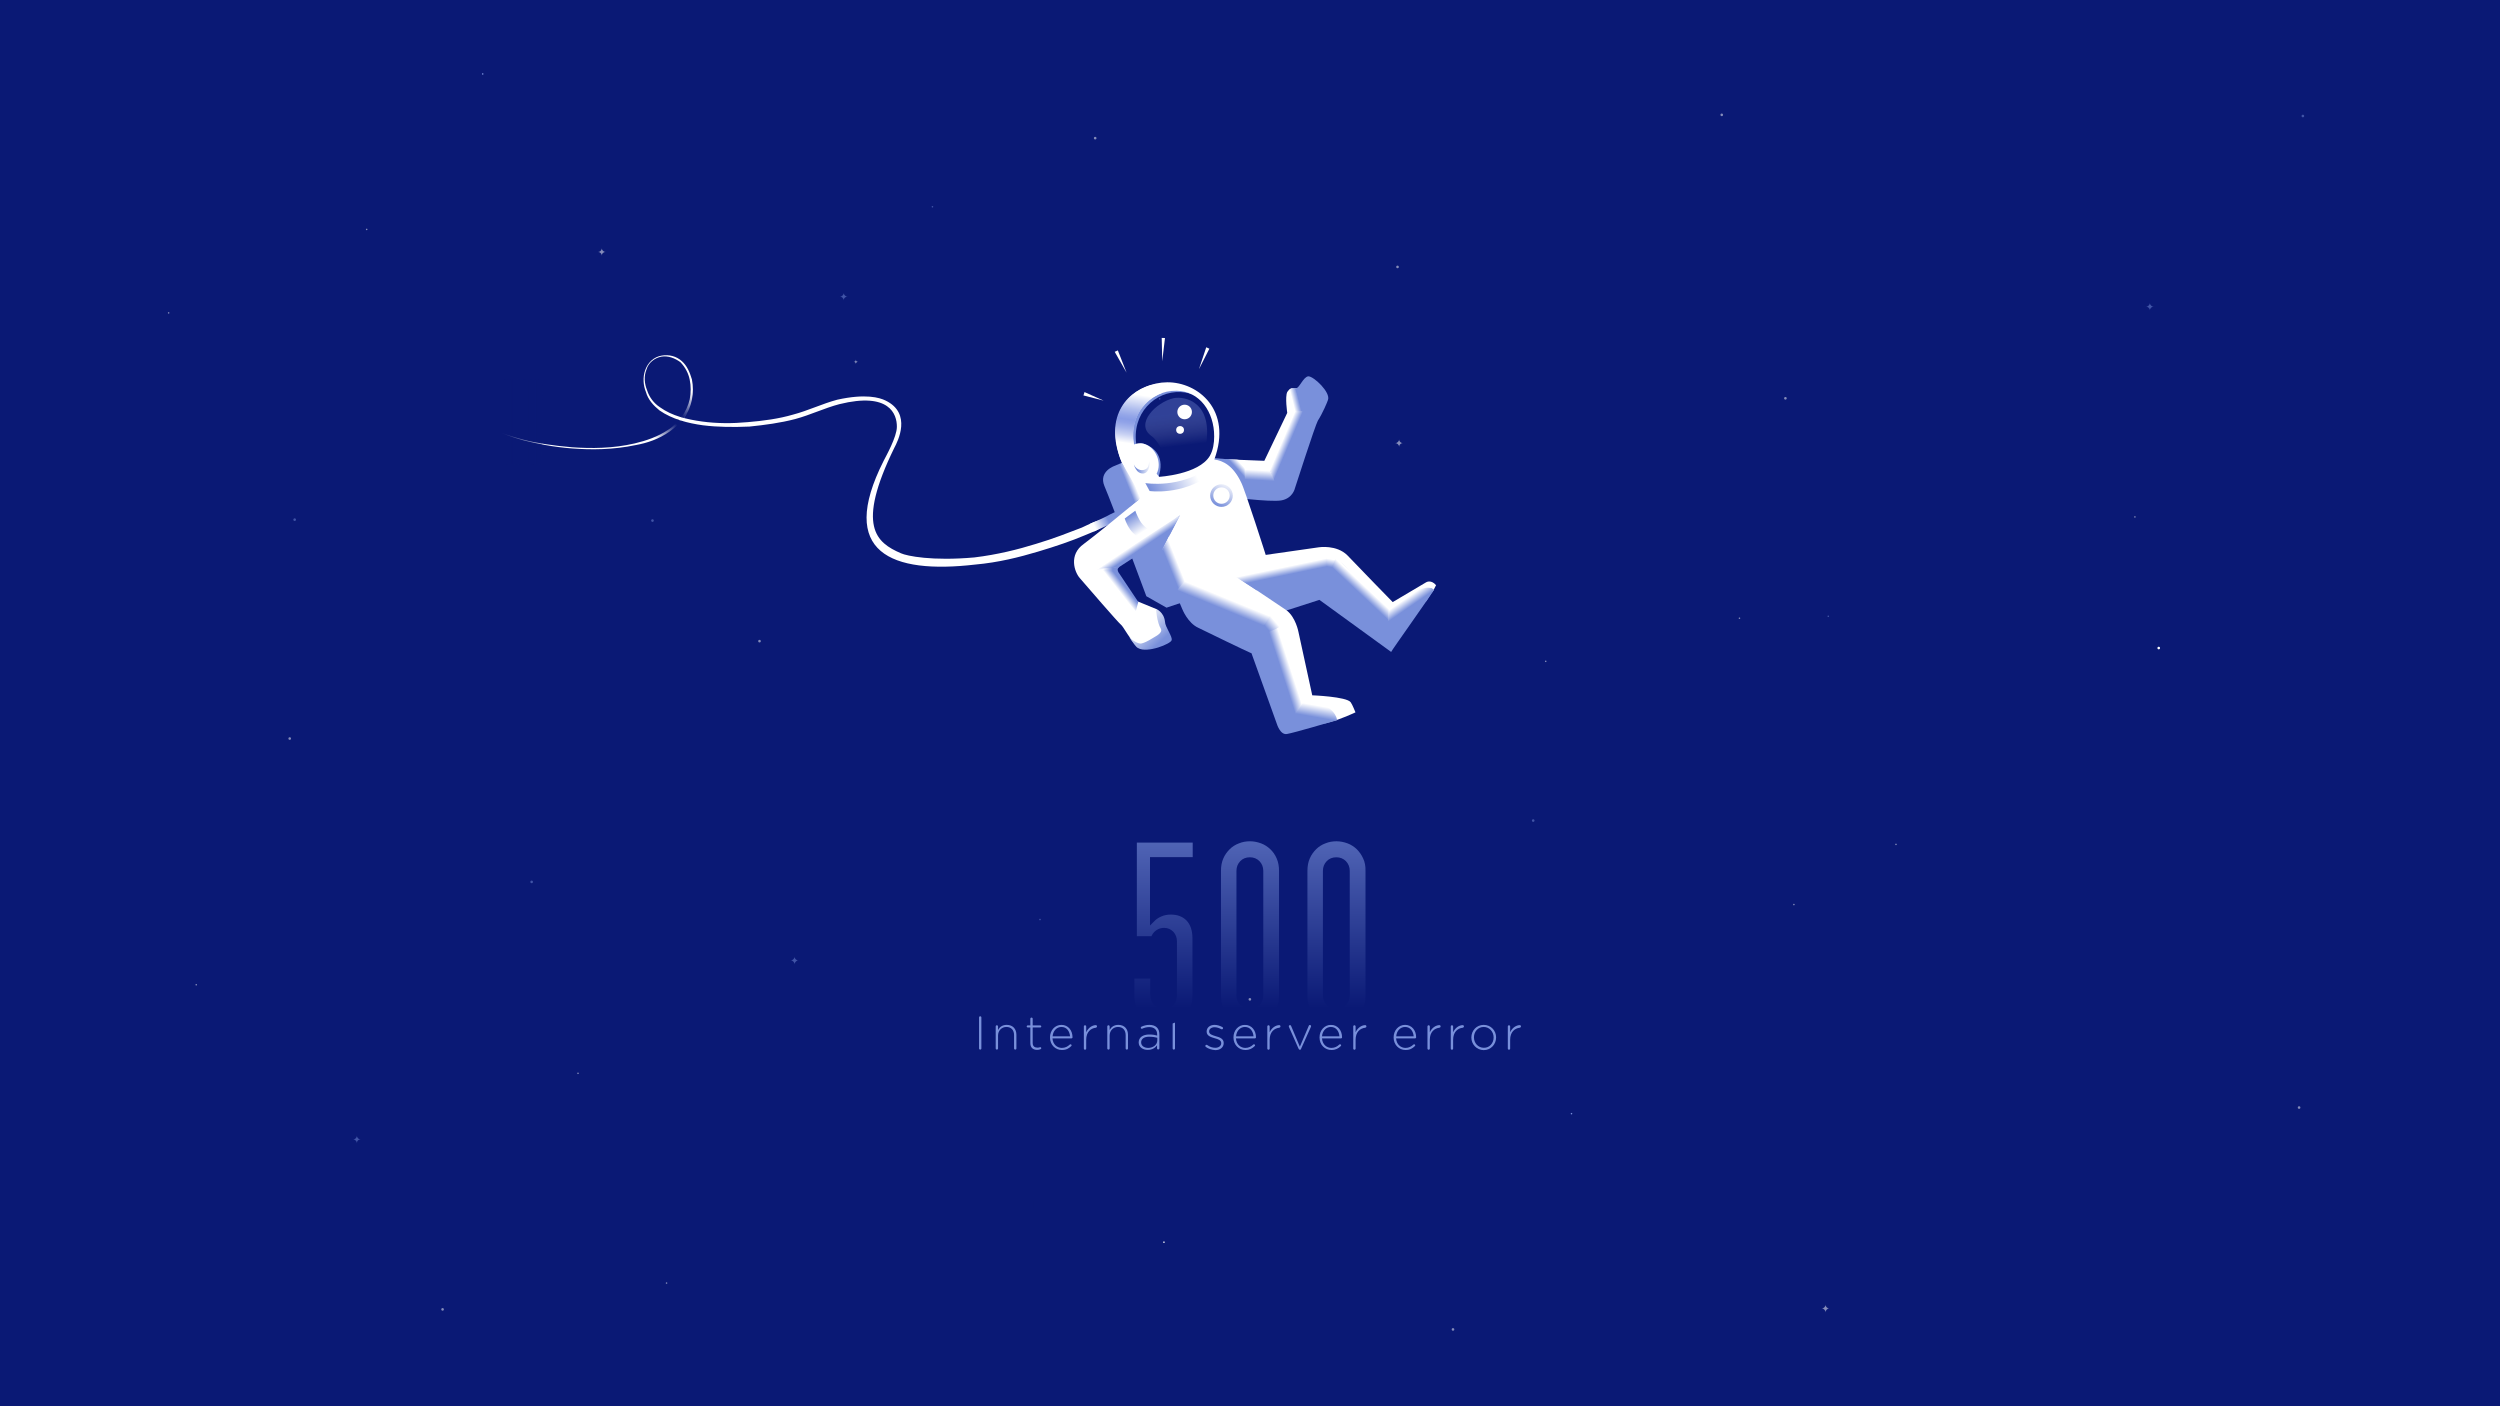 <?xml version="1.0" encoding="utf-8"?>
<!-- Generator: Adobe Illustrator 19.2.0, SVG Export Plug-In . SVG Version: 6.00 Build 0)  -->
<svg version="1.1" id="Layer_1" xmlns="http://www.w3.org/2000/svg" xmlns:xlink="http://www.w3.org/1999/xlink" x="0px" y="0px"
	 viewBox="0 0 1920 1080" style="enable-background:new 0 0 1920 1080;" xml:space="preserve">
<style type="text/css">
	.st0{fill:#0A1975;}
	.st1{opacity:0.5;fill:#7990DB;enable-background:new    ;}
	.st2{opacity:0.5;fill:#FFFFFF;enable-background:new    ;}
	.st3{fill:#FFFFFF;}
	.st4{fill:#7990DB;}
	.st5{opacity:0.6;fill:url(#SVGID_1_);enable-background:new    ;}
	.st6{fill:url(#SVGID_2_);}
	.st7{fill:url(#SVGID_3_);}
	.st8{fill:url(#SVGID_4_);}
	.st9{fill:url(#SVGID_5_);}
	.st10{fill:url(#SVGID_6_);}
	.st11{fill:url(#SVGID_7_);}
	.st12{fill:url(#SVGID_8_);}
	.st13{fill:url(#SVGID_9_);}
	.st14{fill:url(#SVGID_10_);}
	.st15{fill:url(#SVGID_11_);}
	.st16{fill:url(#SVGID_12_);}
	.st17{fill:url(#SVGID_13_);}
	.st18{fill:url(#SVGID_14_);}
	.st19{fill:url(#SVGID_15_);}
	.st20{fill:url(#SVGID_16_);}
	.st21{fill:url(#SVGID_17_);}
	.st22{fill:url(#SVGID_18_);}
	.st23{fill:url(#SVGID_19_);}
	.st24{fill:url(#SVGID_20_);}
	.st25{fill:url(#SVGID_21_);}
	.st26{fill:url(#SVGID_22_);}
	.st27{fill:url(#SVGID_23_);}
	.st28{fill:url(#SVGID_24_);}
	.st29{fill:url(#SVGID_25_);}
	.st30{fill:url(#SVGID_26_);}
	.st31{fill:url(#SVGID_27_);}
	.st32{fill:url(#SVGID_28_);}
	.st33{opacity:0.34;fill:url(#SVGID_29_);enable-background:new    ;}
	.st34{enable-background:new    ;}
	.st35{fill:url(#SVGID_30_);}
	.st36{fill:url(#SVGID_31_);}
	.st37{fill:url(#SVGID_32_);}
</style>
<rect x="-17" y="-20" class="st0" width="1954" height="1118"/>
<path class="st1" d="M650.9,227.8c-1.5,0-2.9-1.3-2.9-2.9c0,1.5-1.3,2.9-2.9,2.9c1.5,0,2.9,1.3,2.9,2.9
	C648,228.9,649.3,227.8,650.9,227.8z"/>
<circle class="st2" cx="281.6" cy="176.2" r="0.6"/>
<circle class="st1" cx="377.7" cy="296.3" r="1"/>
<circle class="st1" cx="798.7" cy="706.2" r="0.6"/>
<circle class="st1" cx="408.3" cy="677.3" r="1"/>
<circle class="st1" cx="716.1" cy="158.8" r="0.6"/>
<circle class="st2" cx="959.9" cy="767.5" r="1"/>
<circle class="st2" cx="1187.1" cy="507.9" r="0.6"/>
<circle class="st1" cx="1177.5" cy="630.2" r="1"/>
<circle class="st1" cx="1404.1" cy="473.3" r="0.6"/>
<circle class="st2" cx="1371.2" cy="305.9" r="1"/>
<circle class="st2" cx="1456.1" cy="648.5" r="0.6"/>
<circle class="st2" cx="1073.3" cy="205" r="1"/>
<path class="st1" d="M613.1,737.6c-1.5,0-2.9-1.3-2.9-2.9c0,1.5-1.3,2.9-2.9,2.9c1.5,0,2.9,1.3,2.9,2.9
	C610.4,739,611.6,737.6,613.1,737.6z"/>
<path class="st1" d="M1654,235.5c-1.5,0-2.9-1.3-2.9-2.9c0,1.5-1.3,2.9-2.9,2.9c1.5,0,2.9,1.3,2.9,2.9
	C1651.1,236.8,1652.5,235.5,1654,235.5z"/>
<path class="st2" d="M1404.9,1004.9c-1.5,0-2.9-1.3-2.9-2.9c0,1.5-1.3,2.9-2.9,2.9c1.5,0,2.9,1.3,2.9,2.9
	C1402.2,1006.2,1403.3,1004.9,1404.9,1004.9z"/>
<path class="st2" d="M465.1,193.5c-1.5,0-2.9-1.3-2.9-2.9c0,1.5-1.3,2.9-2.9,2.9c1.5,0,2.9,1.3,2.9,2.9
	C462.2,194.6,463.5,193.5,465.1,193.5z"/>
<path class="st1" d="M277,875.1c-1.5,0-2.9-1.3-2.9-2.9c0,1.5-1.3,2.9-2.9,2.9c1.5,0,2.9,1.3,2.9,2.9
	C274.1,876.2,275.2,875.1,277,875.1z"/>
<circle class="st3" cx="893.9" cy="954" r="0.6"/>
<circle class="st2" cx="511.9" cy="985.4" r="0.6"/>
<circle class="st2" cx="1765.7" cy="850.6" r="1"/>
<circle class="st4" cx="1206.9" cy="855.3" r="0.6"/>
<circle class="st1" cx="226.3" cy="399.1" r="1"/>
<circle class="st1" cx="890.6" cy="306.3" r="0.6"/>
<circle class="st2" cx="1322.3" cy="88.2" r="1"/>
<circle class="st2" cx="1377.7" cy="694.7" r="0.6"/>
<circle class="st2" cx="222.5" cy="567.2" r="1"/>
<circle class="st2" cx="1639.6" cy="397" r="0.6"/>
<circle class="st3" cx="1657.9" cy="497.7" r="1"/>
<circle class="st2" cx="1335.9" cy="474.8" r="0.6"/>
<circle class="st2" cx="841.1" cy="106.1" r="1"/>
<circle class="st2" cx="150.7" cy="756.3" r="0.6"/>
<circle class="st2" cx="129.5" cy="240.3" r="0.6"/>
<circle class="st2" cx="339.9" cy="1005.6" r="1"/>
<circle class="st4" cx="370.7" cy="56.8" r="0.6"/>
<circle class="st1" cx="1768.6" cy="89.1" r="1"/>
<circle class="st2" cx="443.9" cy="824.3" r="0.6"/>
<circle class="st2" cx="1115.9" cy="1021" r="1"/>
<linearGradient id="SVGID_1_" gradientUnits="userSpaceOnUse" x1="954.4" y1="622.433" x2="954.4" y2="631.264" gradientTransform="matrix(1 0 0 0.869 0 377.122)">
	<stop  offset="0" style="stop-color:#0A1975;stop-opacity:0"/>
	<stop  offset="0.608" style="stop-color:#0A1975"/>
</linearGradient>
<rect x="793.9" y="917.7" class="st5" width="321" height="10.8"/>
<g>
	<path class="st4" d="M869.3,367.1l15.3,3.2c-0.2-0.2-5.4-5.7-5.6-5.8c0.8-2.1,8.7,7.1,9.6,4.9c6.6-15.4,0.6-25.3-10.6-28.7
		c-3-0.9-4.6,1.7-5.1,1.9c-4.5-25.2,14.5-42.5,33.9-41.5c16.8,0.9,25.1,13.4,26,31.4c0.3,4.9,1.1,12-1.2,16.3c-0.5,0.9-2.4,7.2-3,8
		l2.4-4.1c11.3-36.9-13.6-56.3-36.1-54.9c-21.4,1.2-46.1,21.1-31.5,57.6C863.6,355.6,865.6,359.7,869.3,367.1z"/>
	<path class="st2" d="M1077.4,340.3c-1.5,0-2.9-1.3-2.9-2.9c0,1.5-1.3,2.9-2.9,2.9c1.5,0,2.9,1.3,2.9,2.9
		C1074.5,341.7,1075.8,340.3,1077.4,340.3z"/>
	<path class="st2" d="M659,277.9c-1,0-1.7-0.8-1.7-1.7c0,1-0.8,1.7-1.7,1.7c1,0,1.7,0.8,1.7,1.7C657.2,278.7,658,277.9,659,277.9z"
		/>
	<circle class="st1" cx="501.1" cy="399.8" r="1"/>
	<circle class="st2" cx="583.3" cy="492.4" r="1"/>
	<path class="st3" d="M966.2,427l46.8-6.7c0,0,13.5-2.1,21.8,6.2c8.8,9.3,34.8,35.9,34.8,35.9l25.5-15.1c0,0,3.7-2.6,7.8,2.1
		l-2.6,5.1l-38.4,27.1l-52.4-28L961.3,477l-38.9-18.1l1.6-18.1L966.2,427z"/>
	<path class="st3" d="M933,358.1l10.3-5.3l27.7,1.1l17.6-36.8c0,0-1.8-12.3,0-16c0.8-1.1,1.9-3.2,5.1-2.9c2.6,0,7.2,0.6,10.9,0.6
		c4.2,0,9.6,4.3,7.5,10.1c-0.5,1.6-1,7.2-5.1,13c-2.2,3-18.9,47.7-18.9,47.7s3,5.8-5.8,7.2c-8.8,1.6-42.1,5.1-42.1,5.1L933,358.1z"
		/>
	<path class="st4" d="M868,352.7l-12,5.1c0,0-12.5,4.2-7.8,15.5c5.8,13.5,32.2,84.6,32.2,84.6l15.5,8.8l15.1-5.1l-4.1-67.4
		L868,352.7z"/>
	<path class="st4" d="M1101.2,453l-1.6-1c-3-1.6-8.3,2.1-10.9,4.2l-20.8,15.1l-34.8-36.4c-6.2-6.2-12.5-7.2-20.8-5.1L938,449.4
		l13,23.4l10.4,4.6l51.9-16.7l55.1,40C1067.9,500.7,1101.2,454.1,1101.2,453z"/>
	<path class="st4" d="M995.3,298.2c-1.6,0-2.6,0-3,0l1,19.2L976.2,360c0,0-1,3.7-2.1,3.7c-13.5,0-18.1,0.5-19.2-1.6
		c-4.6-7.8-10.9-9.3-10.9-9.3l-13.1-1.1l10.1,29.6c0,0,34.3,4.6,43.1,3s10.4-9.3,10.4-9.3s15.5-48.2,17.6-51.9
		c3.7-5.8,7.2-14.1,7.8-16c2.1-5.8-10.9-18.1-15.1-18.1C1000.9,289.4,997.9,298.2,995.3,298.2z"/>
	<path class="st3" d="M899.7,447.2l17.6,18.7c0,0-7.8,0.5,4.2,6.2c12,5.8,47.3,25,47.3,25l17.1,51.4c0,0,30.1,5.8,35.9,5.8
		c6.6-1.3,19.2-7.2,19.2-7.2s-2.4-6.1-3.7-7.8c-3.2-4.3-29.5-5.3-29.5-5.3l-10.6-48.7c0,0-2.1-11.4-9.3-16.7
		c-13-8.8-58.1-38.9-58.1-38.9L899.7,447.2z"/>
	<path class="st4" d="M1011.8,544.9l-15.5,0.5l-19.7-54c-1-3.7-2.6-5.8-5.8-7.2l-48.9-20.8c0,0-13.3-3.7-19.5-17.8
		c-0.5-1-4.6-1.9-4.6-1.9l10.1,23.9c0,0,4.2,10.9,12.5,14.6c10.4,5.1,35.2,17.1,40,19.2c0.5,0,1,0.5,1,1l19.2,53.5
		c0,0,2.6,8.8,7.8,7.8c5.8-1,33.8-9.3,33.8-9.3S1018.5,544.9,1011.8,544.9z"/>
	<path class="st3" d="M860.4,395.6c0,0-1.8,2.1-7,4.2c-3.7,1.9-6.7,5.4-12.8,8.2c-2.4,1-5,2.1-7.7,3.2c-9.9,4.2-21.8,8.3-35.9,12.5
		c-14.1,4.2-30.1,8.3-48.2,9.9c-63.9,7.4-105.9-8.9-70.2-79.6c1.7-3.4,10.2-18.4,10.2-26.2c0.1-9.8-5.8-26.9-44.2-17.4
		c-11.4,3-22.3,8.3-33.8,11.4c-11.4,3-23.4,4.6-35.2,5.8c-12,0.5-23.9,0.5-35.9-1c-11.4-1.6-23.4-4.6-33.2-11.4
		c-4.6-3.7-8.8-8.3-10.4-14.1c-2.1-5.1-2.6-11.4-0.5-17.1c2.1-5.8,6.7-9.9,12.5-10.9c5.8-1,11.4,0.5,15.5,4.2
		c4.2,3.7,6.2,8.8,7.8,14.1c1,5.1,1,10.4,0,15.5s-3,9.9-6.2,14.1c-3,4.2-6.7,7.2-10.9,10.4c-8.3,5.8-17.1,8.8-26,10.4
		c-17.6,3.7-34.3,3.7-48.9,2.6s-27.1-3.7-37.3-6.2c-9.9-2.6-17.6-5.8-22.9-8.3c-2.6-1-4.2-2.1-5.8-3c-1-0.5-2.1-1-2.1-1
		s0.5,0.5,2.1,1c1,0.5,3,1.6,5.8,3c5.1,2.6,13,5.1,22.9,7.8c9.9,2.6,22.9,4.6,37.3,5.8c14.6,1,31.2,1,48.2-3
		c8.8-2.1,17.6-5.1,25.5-10.4c4.2-2.6,7.2-6.2,10.4-9.9c3-4.2,5.1-8.8,6.2-13.5c1-5.1,1-10.4,0-15.1c-1-5.1-3.7-9.9-7.2-13.5
		c-4.2-3-9.3-5.1-14.6-4.2c-5.1,1-9.9,4.6-11.4,9.9c-2.1,5.1-1.6,10.9,0.5,16c1.6,5.1,5.1,9.9,9.9,13c9.3,6.7,20.8,9.3,32.2,10.9
		c11.4,1.6,23.4,1.6,35.2,0.5c12-1,23.9-2.6,34.8-5.8c11.4-3,22.3-8.3,33.8-11.4c22-4.9,32.7-1.6,37.2,0.6
		c20.5,9.9,9.3,31.5,6.7,36.4c-29.5,60.4-13.8,72.7,5.1,80.9c4.6,2.1,24,6.1,56.4,3.2c17.6-2.1,33.8-6.2,47.3-10.4
		c14.1-4.2,25.5-8.8,35.2-12.5c2.4-1,6.1-3,8.2-3.8c6.6-2.9,10.6-1.9,14.1-3.8c5.1-2.6,5.6-1.1,5.6-1.1L860.4,395.6z"/>
	<linearGradient id="SVGID_2_" gradientUnits="userSpaceOnUse" x1="424.85" y1="323.9" x2="384.767" y2="323.9">
		<stop  offset="0" style="stop-color:#0A1975;stop-opacity:0"/>
		<stop  offset="1" style="stop-color:#0A1975"/>
	</linearGradient>
	<polygon class="st6" points="417,291.5 416.1,356.9 370.1,356.2 370.9,290.9 	"/>
	
		<linearGradient id="SVGID_3_" gradientUnits="userSpaceOnUse" x1="748.346" y1="1545.365" x2="702.726" y2="1527.438" gradientTransform="matrix(-0.123 0.374 -0.391 -0.129 1201.849 258.729)">
		<stop  offset="0" style="stop-color:#0A1975;stop-opacity:0"/>
		<stop  offset="1" style="stop-color:#0A1975"/>
	</linearGradient>
	<polygon class="st7" points="513.3,348.4 496.8,332.7 520.5,322.3 524.5,323.5 	"/>
	
		<linearGradient id="SVGID_4_" gradientUnits="userSpaceOnUse" x1="1092.957" y1="-368.962" x2="1040.652" y2="-372.606" gradientTransform="matrix(0.13 -0.371 0.388 0.136 533.471 757.475)">
		<stop  offset="0" style="stop-color:#0A1975;stop-opacity:0"/>
		<stop  offset="1" style="stop-color:#0A1975"/>
	</linearGradient>
	<polygon class="st8" points="522.9,298.1 542.6,300.3 525.2,321 523.2,320.5 	"/>
	<polygon class="st3" points="920.8,283.5 926.4,266.7 928.8,267.8 	"/>
	<polygon class="st3" points="892.6,277.4 892.2,259.5 894.7,259.6 	"/>
	<polygon class="st3" points="865.2,286.2 856.1,270.2 858.5,269.1 	"/>
	<polygon class="st3" points="847.6,307.7 832.1,303.7 832.9,301.1 	"/>
	
		<linearGradient id="SVGID_5_" gradientUnits="userSpaceOnUse" x1="840.692" y1="675.537" x2="851.268" y2="680.57" gradientTransform="matrix(1 0 0 -1 0 1080)">
		<stop  offset="0" style="stop-color:#FFFFFF"/>
		<stop  offset="1" style="stop-color:#7990DB"/>
	</linearGradient>
	<path class="st9" d="M837,402.4l3,5.8c6.2-2.7,11.2-5,15.1-6.9c5.1-2.1,7.8-3.7,7.8-3.7l-2.6-6.2c0,0-2.6,1-7.8,3.7
		C848.9,397.1,843.8,399.5,837,402.4z"/>
	<path class="st3" d="M892.5,422.5c6.2,14.1,10.9,25,10.9,25l69.5-18.7c0-0.2-17.1-53.7-19.7-58.3c-6.2-13-13.9-16.7-20.6-17.6
		c14-38-12.6-59.5-36.2-59.3c-22.4,0.1-49.3,19.4-36.1,58.3c0,0.3,5,11.9,14.1,32c-13.8,11.4-34.8,28.5-42,33.8
		c-11.9,8.3-7.2,21.8-3,26.4c5.8,6.7,28.7,33.3,31.7,35.9l0.5,0.5c1,1.1,3.7,5.8,6.7,9.9c2.1,3.7,6.2,5.8,7.2,6.2
		c6.7,3.7,19.9-4.6,20.8-7.2c1-2.1-4.2-10.4-3.7-13.5c0.5-2.1-1.3-2.1-1.8-3.7c-0.6-0.5-2.4-4.5-2.9-4.5l-13.6-5.6
		c-0.5,0-3.4-0.3-3.9-0.8L856.5,440c-1.1-1.1,1.6-5.1,2.6-6.1l47-38.2L892.5,422.5z M890.2,366.2c-0.5-0.5-1.4-1.9-1.9-2.4
		c1-2.1,1.6-4.2,1.6-6.7c0-8.8-6.7-16.7-14.6-16.7c-1.6,0-3,0.5-4.6,1c-4.1-22.8,11.8-41.7,33-41.3c17.6,0.3,28.8,16.2,28.8,35
		c0,5.1-0.8,10.7-3.4,15.1C920.5,364.5,890.2,366.2,890.2,366.2z"/>
	
		<linearGradient id="SVGID_6_" gradientUnits="userSpaceOnUse" x1="872.664" y1="606.707" x2="890.994" y2="586.911" gradientTransform="matrix(1 0 0 -1 0 1080)">
		<stop  offset="0" style="stop-color:#FFFFFF"/>
		<stop  offset="1" style="stop-color:#7990DB"/>
	</linearGradient>
	<path class="st10" d="M899.8,491.7c1-2.6-5-10.1-5.1-14.3c-0.8-7.5-6.9-9.8-6.9-9.8s0.6,10.3,3.8,15.4c1,2.1-1,4.2-6.2,7
		c-4.2,2.6-6.7,3.7-8.8,4.2c-2.6,0.5-6.7-2.6-6.7-2.6l-2.6-2.2c2.6,3.7,5.1,7.7,6.7,8.3C881.1,502,899.4,494.3,899.8,491.7z"/>
	
		<linearGradient id="SVGID_7_" gradientUnits="userSpaceOnUse" x1="917.765" y1="717.688" x2="878.83" y2="699.519" gradientTransform="matrix(1 0 0 -1 0 1080)">
		<stop  offset="0" style="stop-color:#FFFFFF"/>
		<stop  offset="0.861" style="stop-color:#7990DB"/>
	</linearGradient>
	<path class="st11" d="M929.1,358.7c-22.6,16.9-49.5,12.3-49.5,12.3l3.3,6.1c0,0,24.3,3.6,46.4-12.3
		C930.1,363.8,930,357.6,929.1,358.7z"/>
	<linearGradient id="SVGID_8_" gradientUnits="userSpaceOnUse" x1="876.78" y1="409.022" x2="868.375" y2="395.573">
		<stop  offset="0" style="stop-color:#FFFFFF"/>
		<stop  offset="1" style="stop-color:#7990DB"/>
	</linearGradient>
	<path class="st12" d="M863.8,398.2l8.1-6c0,0,1.1,3.4,3.6,7.8c2.7,4.6,7.4,7,7.4,7l-8.1,6c0,0-4.3-2.7-6.8-6.3
		C864.9,402.3,863.8,398.2,863.8,398.2z"/>
	<g>
		<linearGradient id="SVGID_9_" gradientUnits="userSpaceOnUse" x1="943.164" y1="370.473" x2="934.382" y2="388.036">
			<stop  offset="0" style="stop-color:#FFFFFF"/>
			<stop  offset="1" style="stop-color:#7990DB"/>
		</linearGradient>
		<path class="st13" d="M938.1,389.3c-4.8,0-8.7-3.9-8.7-8.7s3.9-8.7,8.7-8.7s8.7,3.9,8.7,8.7S942.9,389.3,938.1,389.3z
			 M938.1,374.3c-3.5,0-6.3,2.8-6.3,6.3s2.8,6.3,6.3,6.3s6.3-2.8,6.3-6.3S941.6,374.3,938.1,374.3z"/>
	</g>
	
		<linearGradient id="SVGID_10_" gradientUnits="userSpaceOnUse" x1="905.878" y1="646.668" x2="905.239" y2="635.49" gradientTransform="matrix(0.941 0.338 0.259 -0.721 -80.753 618.485)">
		<stop  offset="0" style="stop-color:#FFFFFF"/>
		<stop  offset="1" style="stop-color:#7990DB"/>
	</linearGradient>
	<path class="st14" d="M908.3,464.2l59.4,24.7l14.7-16.2l-71.6-26.3c0,0-6.2-1-11.9-8.8L908.3,464.2z"/>
	
		<linearGradient id="SVGID_11_" gradientUnits="userSpaceOnUse" x1="1001.329" y1="724.888" x2="1000.868" y2="716.817" gradientTransform="matrix(0.969 -0.246 -0.188 -0.743 150.257 1220.925)">
		<stop  offset="0" style="stop-color:#FFFFFF"/>
		<stop  offset="1" style="stop-color:#7990DB"/>
	</linearGradient>
	<polygon class="st15" points="965,453.3 1019.5,440.3 1019.5,426.1 948.4,442.6 	"/>
	
		<linearGradient id="SVGID_12_" gradientUnits="userSpaceOnUse" x1="898.732" y1="653.739" x2="903.056" y2="647.058" gradientTransform="matrix(0.349 0.937 0.718 -0.267 264.114 -218.099)">
		<stop  offset="0" style="stop-color:#FFFFFF"/>
		<stop  offset="1" style="stop-color:#7990DB"/>
	</linearGradient>
	<polygon class="st16" points="1019.3,441 1064.8,479.1 1068.8,467.9 1025.3,427.2 	"/>
	
		<linearGradient id="SVGID_13_" gradientUnits="userSpaceOnUse" x1="1021.725" y1="650.653" x2="1020.738" y2="644.647" gradientTransform="matrix(1 0 0 -1 0 1080)">
		<stop  offset="0" style="stop-color:#FFFFFF"/>
		<stop  offset="1" style="stop-color:#7990DB"/>
	</linearGradient>
	<path class="st17" d="M1019.5,441.6l-1.1-16c0,0,5.3-1.3,7.2,0.5C1027.8,427.8,1019.5,441.6,1019.5,441.6z"/>
	
		<linearGradient id="SVGID_14_" gradientUnits="userSpaceOnUse" x1="1171.447" y1="791.864" x2="1170.892" y2="782.153" gradientTransform="matrix(0.285 -0.755 -0.55 -0.207 1085.015 1390.654)">
		<stop  offset="0" style="stop-color:#FFFFFF"/>
		<stop  offset="1" style="stop-color:#7990DB"/>
	</linearGradient>
	<polygon class="st18" points="981.1,376.7 1004.9,318.3 993.2,312.2 974.5,358.8 	"/>
	
		<linearGradient id="SVGID_15_" gradientUnits="userSpaceOnUse" x1="1010.584" y1="538.374" x2="1008.991" y2="529.45" gradientTransform="matrix(1 0 0 -1 0 1080)">
		<stop  offset="0" style="stop-color:#FFFFFF"/>
		<stop  offset="1" style="stop-color:#7990DB"/>
	</linearGradient>
	<path class="st19" d="M990,555c20,1,27.9,0.6,27.9,0.6l9-2.4c-1.8-12.7-24.5-17-24.5-17S988.3,554.9,990,555z"/>
	
		<linearGradient id="SVGID_16_" gradientUnits="userSpaceOnUse" x1="937.747" y1="556.124" x2="937.212" y2="546.759" gradientTransform="matrix(0.349 0.937 0.718 -0.267 264.114 -218.099)">
		<stop  offset="0" style="stop-color:#FFFFFF"/>
		<stop  offset="1" style="stop-color:#7990DB"/>
	</linearGradient>
	<polygon class="st20" points="966.3,485 993.1,550.4 1002.2,537.6 979.6,476.2 	"/>
	
		<linearGradient id="SVGID_17_" gradientUnits="userSpaceOnUse" x1="953.635" y1="544.138" x2="952.804" y2="539.844" gradientTransform="matrix(1.387 1.074 1.162 -1.5 -975.741 269.221)">
		<stop  offset="0" style="stop-color:#FFFFFF"/>
		<stop  offset="1" style="stop-color:#7990DB"/>
	</linearGradient>
	<path class="st21" d="M965.8,487.7l10.3-15.5c0,0,7.7,1.8,8.3,6.4C985.1,483.2,965.8,487.7,965.8,487.7z"/>
	
		<linearGradient id="SVGID_18_" gradientUnits="userSpaceOnUse" x1="1219.433" y1="701.665" x2="1221.152" y2="694.425" gradientTransform="matrix(1.241473e-02 -0.589 -0.663 -1.397336e-02 1442.706 1035.941)">
		<stop  offset="0" style="stop-color:#FFFFFF"/>
		<stop  offset="1" style="stop-color:#7990DB"/>
	</linearGradient>
	<path class="st22" d="M1001.1,315.5l-6.4-17c0,0-4.2-1.4-4.6,1.8c-0.5,4.2,1.6,16.5,1.6,16.5L1001.1,315.5z"/>
	
		<linearGradient id="SVGID_19_" gradientUnits="userSpaceOnUse" x1="762.59" y1="555.315" x2="767.992" y2="550.988" gradientTransform="matrix(7.192676e-03 0.806 0.588 -5.242274e-03 620.166 -256.461)">
		<stop  offset="0" style="stop-color:#FFFFFF"/>
		<stop  offset="1" style="stop-color:#7990DB"/>
	</linearGradient>
	<polygon class="st23" points="940.8,352.5 956.1,371.3 956.7,354 949.7,353 	"/>
	
		<linearGradient id="SVGID_20_" gradientUnits="userSpaceOnUse" x1="858.064" y1="813.081" x2="862.309" y2="801.011" gradientTransform="matrix(0.767 0.248 0.181 -0.559 161.38 602.841)">
		<stop  offset="0" style="stop-color:#FFFFFF"/>
		<stop  offset="1" style="stop-color:#7990DB"/>
	</linearGradient>
	<polygon class="st24" points="956.1,371.3 980.6,374 974.6,358.8 955.9,357.8 	"/>
	
		<linearGradient id="SVGID_21_" gradientUnits="userSpaceOnUse" x1="883.921" y1="720.935" x2="873.921" y2="721.602" gradientTransform="matrix(1 0 0 -1 0 1080)">
		<stop  offset="0" style="stop-color:#FFFFFF"/>
		<stop  offset="1" style="stop-color:#7990DB"/>
	</linearGradient>
	<path class="st25" d="M882.5,354.3c0,3.4-1,6.2-4.6,6.7c-3,0.5-6.2-1.6-7.2-4.6c0,0,1.7,8,7.8,7.2
		C881.6,363.1,883.7,358.5,882.5,354.3C882.5,353.3,882.5,354.8,882.5,354.3z"/>
	
		<linearGradient id="SVGID_22_" gradientUnits="userSpaceOnUse" x1="838.052" y1="426.546" x2="842.568" y2="419.568" gradientTransform="matrix(-7.774056e-02 0.997 0.764 5.952065e-02 643.193 -429.86)">
		<stop  offset="0" style="stop-color:#FFFFFF"/>
		<stop  offset="1" style="stop-color:#7990DB"/>
	</linearGradient>
	<polygon class="st26" points="888.7,429.2 901,456.7 909.9,446.4 897.8,412 	"/>
	
		<linearGradient id="SVGID_23_" gradientUnits="userSpaceOnUse" x1="778.153" y1="376.114" x2="781.679" y2="370.667" gradientTransform="matrix(-7.774056e-02 0.997 0.764 5.952065e-02 643.193 -429.86)">
		<stop  offset="0" style="stop-color:#FFFFFF"/>
		<stop  offset="1" style="stop-color:#7990DB"/>
	</linearGradient>
	<polygon class="st27" points="856.3,362.3 867.3,389.4 876.8,381.8 861.6,355.4 	"/>
	
		<linearGradient id="SVGID_24_" gradientUnits="userSpaceOnUse" x1="1179.377" y1="579.152" x2="1174.669" y2="569.262" gradientTransform="matrix(0.52 -0.689 -0.484 -0.365 748.323 1482.557)">
		<stop  offset="0" style="stop-color:#FFFFFF"/>
		<stop  offset="1" style="stop-color:#7990DB"/>
	</linearGradient>
	<path class="st28" d="M1066.3,478.6c12.3-4.3,29.2-17,29.2-17l5.6-8.7c-7.5-7.5-34.3,14.1-34.3,14.1S1065.3,479.7,1066.3,478.6z"/>
	
		<linearGradient id="SVGID_25_" gradientUnits="userSpaceOnUse" x1="937.541" y1="790.052" x2="937.976" y2="782.583" gradientTransform="matrix(0.853 -0.522 -0.4 -0.654 390.094 1422.34)">
		<stop  offset="0" style="stop-color:#FFFFFF"/>
		<stop  offset="1" style="stop-color:#7990DB"/>
	</linearGradient>
	<polygon class="st29" points="859.2,435.7 860.4,434.9 898.7,410 906.4,395.6 841.1,437.6 	"/>
	
		<linearGradient id="SVGID_26_" gradientUnits="userSpaceOnUse" x1="1042.938" y1="658.86" x2="1044.116" y2="651.597" gradientTransform="matrix(-0.513 -0.858 -0.658 0.394 1827.288 1088.203)">
		<stop  offset="0" style="stop-color:#FFFFFF"/>
		<stop  offset="1" style="stop-color:#7990DB"/>
	</linearGradient>
	<polygon class="st30" points="874.2,462.3 857.7,437.6 842.8,437.4 872.3,469.3 	"/>
	<linearGradient id="SVGID_27_" gradientUnits="userSpaceOnUse" x1="847.379" y1="436.392" x2="854.692" y2="436.949">
		<stop  offset="0" style="stop-color:#FFFFFF"/>
		<stop  offset="1" style="stop-color:#7990DB"/>
	</linearGradient>
	<path class="st31" d="M859.8,435.3c0,0-2.4,1.4-1,4l-16-2.3L859.8,435.3z"/>
	<linearGradient id="SVGID_28_" gradientUnits="userSpaceOnUse" x1="876.305" y1="303.388" x2="870.664" y2="341.123">
		<stop  offset="0" style="stop-color:#FFFFFF"/>
		<stop  offset="0.116" style="stop-color:#DEE4F8"/>
		<stop  offset="0.301" style="stop-color:#B0BEEE"/>
		<stop  offset="0.443" style="stop-color:#94A6E8"/>
		<stop  offset="0.524" style="stop-color:#899DE6"/>
		<stop  offset="0.594" style="stop-color:#91A3E8"/>
		<stop  offset="0.701" style="stop-color:#A6B5EC"/>
		<stop  offset="0.832" style="stop-color:#C8D1F3"/>
		<stop  offset="0.979" style="stop-color:#F8F9FD"/>
		<stop  offset="1" style="stop-color:#FFFFFF"/>
	</linearGradient>
	<path class="st32" d="M861.6,355.4c0,0.2,5,6.1,5,6.1c2.6,1.3,6.6-9.7,5.2-15.6c-4-16.7,1-28.3,7.8-35.5c4.2-4.4,9.1-7.2,12.9-8.6
		c1.7-0.6-5.9-6.6-5.9-6.6l0,0C867.9,298.5,846.2,318.4,861.6,355.4z"/>
	<linearGradient id="SVGID_29_" gradientUnits="userSpaceOnUse" x1="904.959" y1="342.513" x2="902.123" y2="317.822">
		<stop  offset="0" style="stop-color:#FFFFFF;stop-opacity:0"/>
		<stop  offset="1" style="stop-color:#7990DB"/>
	</linearGradient>
	<path class="st33" d="M901.4,305.8c7.9-1.7,31.1,2.3,24.5,37.7c-2.2,11.9-27.9,14.3-27.9,14.3s-6.7-18.1-13.5-22.8
		C871,325.6,888.1,308.7,901.4,305.8z"/>
	<circle class="st3" cx="909.8" cy="316.4" r="5.6"/>
	<circle class="st3" cx="906.3" cy="330.2" r="3"/>
</g>
<g class="st34">
	<path class="st4" d="M751.9,781.4c0-0.5,0.4-0.9,0.9-0.9s0.9,0.4,0.9,0.9v23.8c0,0.5-0.4,0.9-0.9,0.9s-0.9-0.4-0.9-0.9V781.4z"/>
	<path class="st4" d="M764.7,788.3c0-0.5,0.4-0.9,0.9-0.9s0.9,0.4,0.9,0.9v2.7c1.2-2.2,3.3-3.9,6.7-3.9c4.7,0,7.4,3.2,7.4,7.6v10.5
		c0,0.5-0.4,0.9-0.9,0.9s-0.9-0.4-0.9-0.9V795c0-3.8-2.1-6.3-5.9-6.3c-3.6,0-6.4,2.8-6.4,6.6v9.9c0,0.5-0.4,0.9-0.9,0.9
		s-0.9-0.4-0.9-0.9L764.7,788.3L764.7,788.3z"/>
	<path class="st4" d="M791.3,801.2v-12.1h-2c-0.4,0-0.8-0.4-0.8-0.8c0-0.4,0.4-0.8,0.8-0.8h2v-5.1c0-0.5,0.4-0.9,0.9-0.9
		s0.9,0.4,0.9,0.9v5.1h5.8c0.4,0,0.8,0.4,0.8,0.8c0,0.4-0.4,0.8-0.8,0.8h-5.8V801c0,2.6,1.6,3.6,3.7,3.6c1.3,0,1.8-0.4,2.1-0.4
		c0.4,0,0.8,0.4,0.8,0.8c0,0.4-0.2,0.6-0.6,0.8c-0.7,0.3-1.6,0.5-2.6,0.5C793.6,806.3,791.3,804.8,791.3,801.2z"/>
	<path class="st4" d="M815.5,806.4c-4.9,0-9.1-3.9-9.1-9.6v-0.1c0-5.4,3.8-9.6,8.8-9.6c5.2,0,8.5,4.3,8.5,9.6c0,0.4-0.4,0.8-0.9,0.8
		h-14.5c0.3,4.6,3.6,7.3,7.2,7.3c2.6,0,4.5-1.1,6-2.5c0.1-0.1,0.3-0.3,0.6-0.3c0.5,0,0.9,0.4,0.9,0.8c0,0.2-0.1,0.4-0.3,0.6
		C820.9,805.2,818.9,806.4,815.5,806.4z M821.8,795.9c-0.3-3.7-2.4-7.2-6.6-7.2c-3.7,0-6.5,3.1-6.8,7.2H821.8z"/>
	<path class="st4" d="M832.4,788.3c0-0.5,0.4-0.9,0.9-0.9s0.9,0.4,0.9,0.9v4.5c1.6-3.6,4.8-5.5,7.4-5.5c0.5,0,0.9,0.4,0.9,1
		c0,0.5-0.4,0.9-0.9,1c-3.9,0.4-7.4,3.3-7.4,9.2v6.8c0,0.5-0.4,0.9-0.9,0.9s-0.9-0.4-0.9-0.9V788.3z"/>
	<path class="st4" d="M850.4,788.3c0-0.5,0.4-0.9,0.9-0.9s0.9,0.4,0.9,0.9v2.7c1.2-2.2,3.3-3.9,6.7-3.9c4.7,0,7.4,3.2,7.4,7.6v10.5
		c0,0.5-0.4,0.9-0.9,0.9s-0.9-0.4-0.9-0.9V795c0-3.8-2.1-6.3-5.9-6.3c-3.6,0-6.4,2.8-6.4,6.6v9.9c0,0.5-0.4,0.9-0.9,0.9
		s-0.9-0.4-0.9-0.9L850.4,788.3L850.4,788.3z"/>
	<path class="st4" d="M874.5,800.6L874.5,800.6c0-3.9,3.3-6.1,8.1-6.1c2.6,0,4.3,0.3,6.1,0.8v-0.8c0-3.7-2.3-5.7-6.1-5.7
		c-2,0-3.7,0.5-5.3,1.2c-0.1,0.1-0.3,0.1-0.4,0.1c-0.4,0-0.8-0.4-0.8-0.8c0-0.4,0.3-0.7,0.5-0.8c1.9-0.8,3.7-1.4,6.1-1.4
		c2.5,0,4.5,0.7,5.8,2c1.2,1.2,1.9,2.9,1.9,5.2v10.8c0,0.5-0.4,0.9-0.9,0.9s-0.9-0.4-0.9-0.9v-2.3c-1.3,1.8-3.5,3.5-7.1,3.5
		C878.2,806.4,874.5,804.5,874.5,800.6z M888.8,799.1V797c-1.6-0.4-3.6-0.8-6.3-0.8c-3.9,0-6.1,1.7-6.1,4.3v0.1
		c0,2.7,2.5,4.2,5.4,4.2C885.5,804.8,888.8,802.4,888.8,799.1z"/>
	<path class="st4" d="M900.6,780.3c0-0.5,0.4-0.9,0.9-0.9s0.9,0.4,0.9,0.9v24.9c0,0.5-0.4,0.9-0.9,0.9s-0.9-0.4-0.9-0.9V780.3z"/>
	<path class="st4" d="M926,804c-0.1-0.1-0.3-0.4-0.3-0.7c0-0.5,0.4-0.9,0.9-0.9c0.2,0,0.4,0.1,0.6,0.2c1.9,1.4,3.9,2.1,6.2,2.1
		c2.5,0,4.5-1.4,4.5-3.5v-0.1c0-2.2-2.3-3-4.9-3.7c-3-0.9-6.3-1.8-6.3-5.1v-0.1c0-3,2.5-5.1,6.1-5.1c2,0,4.2,0.7,6,1.7
		c0.2,0.1,0.5,0.4,0.5,0.8c0,0.5-0.4,0.9-0.9,0.9c-0.2,0-0.4-0.1-0.5-0.1c-1.6-0.9-3.4-1.5-5.1-1.5c-2.5,0-4.2,1.4-4.2,3.2v0.1
		c0,2.1,2.5,2.8,5.1,3.6c3,0.8,6.1,1.9,6.1,5.2v0.1c0,3.3-2.8,5.4-6.4,5.4C930.6,806.3,927.8,805.4,926,804z"/>
	<path class="st4" d="M956.4,806.4c-4.9,0-9.1-3.9-9.1-9.6v-0.1c0-5.4,3.8-9.6,8.8-9.6c5.2,0,8.5,4.3,8.5,9.6c0,0.4-0.4,0.8-0.9,0.8
		h-14.5c0.3,4.6,3.6,7.3,7.2,7.3c2.6,0,4.5-1.1,6-2.5c0.1-0.1,0.3-0.3,0.6-0.3c0.5,0,0.9,0.4,0.9,0.8c0,0.2-0.1,0.4-0.3,0.6
		C961.8,805.2,959.7,806.4,956.4,806.4z M962.7,795.9c-0.3-3.7-2.4-7.2-6.6-7.2c-3.7,0-6.5,3.1-6.8,7.2H962.7z"/>
	<path class="st4" d="M973.3,788.3c0-0.5,0.4-0.9,0.9-0.9s0.9,0.4,0.9,0.9v4.5c1.6-3.6,4.8-5.5,7.4-5.5c0.5,0,0.9,0.4,0.9,1
		c0,0.5-0.4,0.9-0.9,1c-3.9,0.4-7.4,3.3-7.4,9.2v6.8c0,0.5-0.4,0.9-0.9,0.9s-0.9-0.4-0.9-0.9V788.3z"/>
	<path class="st4" d="M998.4,806.2L998.4,806.2c-0.6,0-0.9-0.3-1.1-0.8l-7.4-16.7c-0.1-0.2-0.1-0.4-0.1-0.5c0-0.5,0.4-0.9,0.9-0.9
		s0.8,0.3,0.9,0.7l6.7,15.9l6.8-16c0.1-0.4,0.4-0.7,0.9-0.7s0.9,0.4,0.9,0.9c0,0.2,0,0.3-0.1,0.5l-7.5,16.7
		C999.2,805.9,998.9,806.2,998.4,806.2z"/>
	<path class="st4" d="M1022.5,806.4c-4.9,0-9.1-3.9-9.1-9.6v-0.1c0-5.4,3.8-9.6,8.8-9.6c5.2,0,8.5,4.3,8.5,9.6
		c0,0.4-0.4,0.8-0.9,0.8h-14.5c0.3,4.6,3.6,7.3,7.2,7.3c2.6,0,4.5-1.1,6-2.5c0.1-0.1,0.3-0.3,0.6-0.3c0.5,0,0.9,0.4,0.9,0.8
		c0,0.2-0.1,0.4-0.3,0.6C1027.9,805.2,1025.8,806.4,1022.5,806.4z M1028.7,795.9c-0.3-3.7-2.4-7.2-6.6-7.2c-3.7,0-6.5,3.1-6.8,7.2
		H1028.7z"/>
	<path class="st4" d="M1039.3,788.3c0-0.5,0.4-0.9,0.9-0.9s0.9,0.4,0.9,0.9v4.5c1.6-3.6,4.8-5.5,7.4-5.5c0.5,0,0.9,0.4,0.9,1
		c0,0.5-0.4,0.9-0.9,1c-3.9,0.4-7.4,3.3-7.4,9.2v6.8c0,0.5-0.4,0.9-0.9,0.9s-0.9-0.4-0.9-0.9V788.3z"/>
	<path class="st4" d="M1079.4,806.4c-4.9,0-9.1-3.9-9.1-9.6v-0.1c0-5.4,3.8-9.6,8.8-9.6c5.2,0,8.5,4.3,8.5,9.6
		c0,0.4-0.4,0.8-0.9,0.8h-14.5c0.3,4.6,3.6,7.3,7.2,7.3c2.6,0,4.5-1.1,6-2.5c0.1-0.1,0.3-0.3,0.6-0.3c0.5,0,0.9,0.4,0.9,0.8
		c0,0.2-0.1,0.4-0.3,0.6C1084.8,805.2,1082.8,806.4,1079.4,806.4z M1085.7,795.9c-0.3-3.7-2.4-7.2-6.6-7.2c-3.7,0-6.5,3.1-6.8,7.2
		H1085.7z"/>
	<path class="st4" d="M1096.3,788.3c0-0.5,0.4-0.9,0.9-0.9s0.9,0.4,0.9,0.9v4.5c1.6-3.6,4.8-5.5,7.4-5.5c0.5,0,0.9,0.4,0.9,1
		c0,0.5-0.4,0.9-0.9,1c-3.9,0.4-7.4,3.3-7.4,9.2v6.8c0,0.5-0.4,0.9-0.9,0.9s-0.9-0.4-0.9-0.9V788.3z"/>
	<path class="st4" d="M1114.2,788.3c0-0.5,0.4-0.9,0.9-0.9s0.9,0.4,0.9,0.9v4.5c1.6-3.6,4.8-5.5,7.4-5.5c0.5,0,0.9,0.4,0.9,1
		c0,0.5-0.4,0.9-0.9,1c-3.9,0.4-7.4,3.3-7.4,9.2v6.8c0,0.5-0.4,0.9-0.9,0.9s-0.9-0.4-0.9-0.9V788.3z"/>
	<path class="st4" d="M1130,796.8L1130,796.8c0-5.3,4-9.7,9.5-9.7s9.5,4.4,9.5,9.6v0.1c0,5.2-4,9.7-9.5,9.7
		C1134,806.4,1130,802,1130,796.8z M1147.1,796.8L1147.1,796.8c0-4.5-3.3-8.1-7.6-8.1c-4.4,0-7.5,3.6-7.5,7.9v0.1c0,4.5,3.3,8,7.6,8
		C1143.9,804.8,1147.1,801.2,1147.1,796.8z"/>
	<path class="st4" d="M1158,788.3c0-0.5,0.4-0.9,0.9-0.9s0.9,0.4,0.9,0.9v4.5c1.6-3.6,4.8-5.5,7.4-5.5c0.5,0,0.9,0.4,0.9,1
		c0,0.5-0.4,0.9-0.9,1c-3.9,0.4-7.4,3.3-7.4,9.2v6.8c0,0.5-0.4,0.9-0.9,0.9s-0.9-0.4-0.9-0.9V788.3z"/>
</g>
<g>
	<linearGradient id="SVGID_30_" gradientUnits="userSpaceOnUse" x1="893.631" y1="571" x2="893.631" y2="774.354">
		<stop  offset="0" style="stop-color:#7990DB"/>
		<stop  offset="1" style="stop-color:#0A1975"/>
	</linearGradient>
	<path class="st35" d="M873.2,719h11.1l0.3-0.6c0.5-1,1.1-1.9,1.9-2.7c0.8-0.8,1.8-1.5,3-2.1c1.3-0.6,2.8-1,4.5-1
		c2.9,0,5.3,1.1,7.2,3.1c1.8,2,2.7,4.5,2.7,7.3v41.1c0,3.2-0.9,5.8-2.6,7.7c-1.8,2-4.2,3-7.3,3c-3.1,0-5.6-1-7.6-3c-2-2-3-4.7-3-8.1
		v-12.2h-12.2v12.9c0,3.6,0.6,6.7,1.8,9.5c1.2,2.7,2.9,5.1,4.9,7.1c2,1.9,4.4,3.5,7.1,4.5c2.7,1,5.6,1.6,8.5,1.6
		c3,0,5.8-0.5,8.5-1.6c2.7-1,5.1-2.5,7.1-4.5c2-1.9,3.7-4.3,4.9-7.1c1.2-2.7,1.8-5.9,1.8-9.5v-43.8c0-6-1.6-10.6-4.6-13.7
		c-3.1-3.1-7.1-4.5-12.1-4.5c-2.6,0-5,0.5-7.1,1.4c-2.1,0.9-3.8,2-5.1,3.3l-3.7,3.7v-52.5H916v-11.2h-42.9V719z"/>
	<linearGradient id="SVGID_31_" gradientUnits="userSpaceOnUse" x1="960" y1="571" x2="960" y2="774.354">
		<stop  offset="0" style="stop-color:#7990DB"/>
		<stop  offset="1" style="stop-color:#0A1975"/>
	</linearGradient>
	<path class="st36" d="M975.6,652.2c-2-1.9-4.4-3.5-7.1-4.5c-2.7-1-5.6-1.6-8.5-1.6c-3,0-5.8,0.5-8.5,1.6c-2.7,1-5.1,2.5-7.1,4.5
		c-2,2-3.7,4.3-4.9,7.1c-1.2,2.7-1.8,5.9-1.8,9.5v95.7c0,3.6,0.6,6.7,1.8,9.5c1.2,2.7,2.9,5.1,4.9,7.1c2,1.9,4.4,3.5,7.1,4.5
		c2.7,1,5.6,1.6,8.5,1.6c3,0,5.8-0.5,8.5-1.6c2.7-1,5.1-2.5,7.1-4.5c2-1.9,3.7-4.3,4.9-7.1c1.2-2.7,1.8-5.9,1.8-9.5v-95.7
		c0-3.6-0.6-6.7-1.8-9.5C979.3,656.5,977.7,654.2,975.6,652.2z M970.2,764.5c0,2.9-1,5.4-2.9,7.4c-1.9,2-4.4,3-7.4,3
		c-3,0-5.4-1-7.4-3c-1.9-2-2.9-4.5-2.9-7.4v-95.7c0-2.9,1-5.4,2.9-7.4c1.9-2,4.4-3,7.4-3c3,0,5.4,1,7.4,3c1.9,2,2.9,4.5,2.9,7.4
		V764.5z"/>
	<linearGradient id="SVGID_32_" gradientUnits="userSpaceOnUse" x1="1026.369" y1="571" x2="1026.369" y2="774.354">
		<stop  offset="0" style="stop-color:#7990DB"/>
		<stop  offset="1" style="stop-color:#0A1975"/>
	</linearGradient>
	<path class="st37" d="M1046.9,659.3c-1.2-2.7-2.9-5.1-4.9-7.1c-2-1.9-4.4-3.5-7.1-4.5c-2.7-1-5.6-1.6-8.5-1.6c-3,0-5.8,0.5-8.5,1.6
		c-2.7,1-5.1,2.5-7.1,4.5c-2,2-3.7,4.3-4.9,7.1c-1.2,2.7-1.8,5.9-1.8,9.5v95.7c0,3.6,0.6,6.7,1.8,9.5c1.2,2.7,2.9,5.1,4.9,7.1
		c2,1.9,4.4,3.5,7.1,4.5c2.7,1,5.6,1.6,8.5,1.6c3,0,5.8-0.5,8.5-1.6c2.7-1,5.1-2.5,7.1-4.5c2-1.9,3.7-4.3,4.9-7.1
		c1.2-2.7,1.8-5.9,1.8-9.5v-95.7C1048.8,665.2,1048.2,662,1046.9,659.3z M1036.6,764.5c0,2.9-1,5.4-2.9,7.4c-1.9,2-4.4,3-7.4,3
		c-3,0-5.4-1-7.4-3c-1.9-2-2.9-4.5-2.9-7.4v-95.7c0-2.9,1-5.4,2.9-7.4c1.9-2,4.4-3,7.4-3c3,0,5.4,1,7.4,3c1.9,2,2.9,4.5,2.9,7.4
		V764.5z"/>
</g>
</svg>

